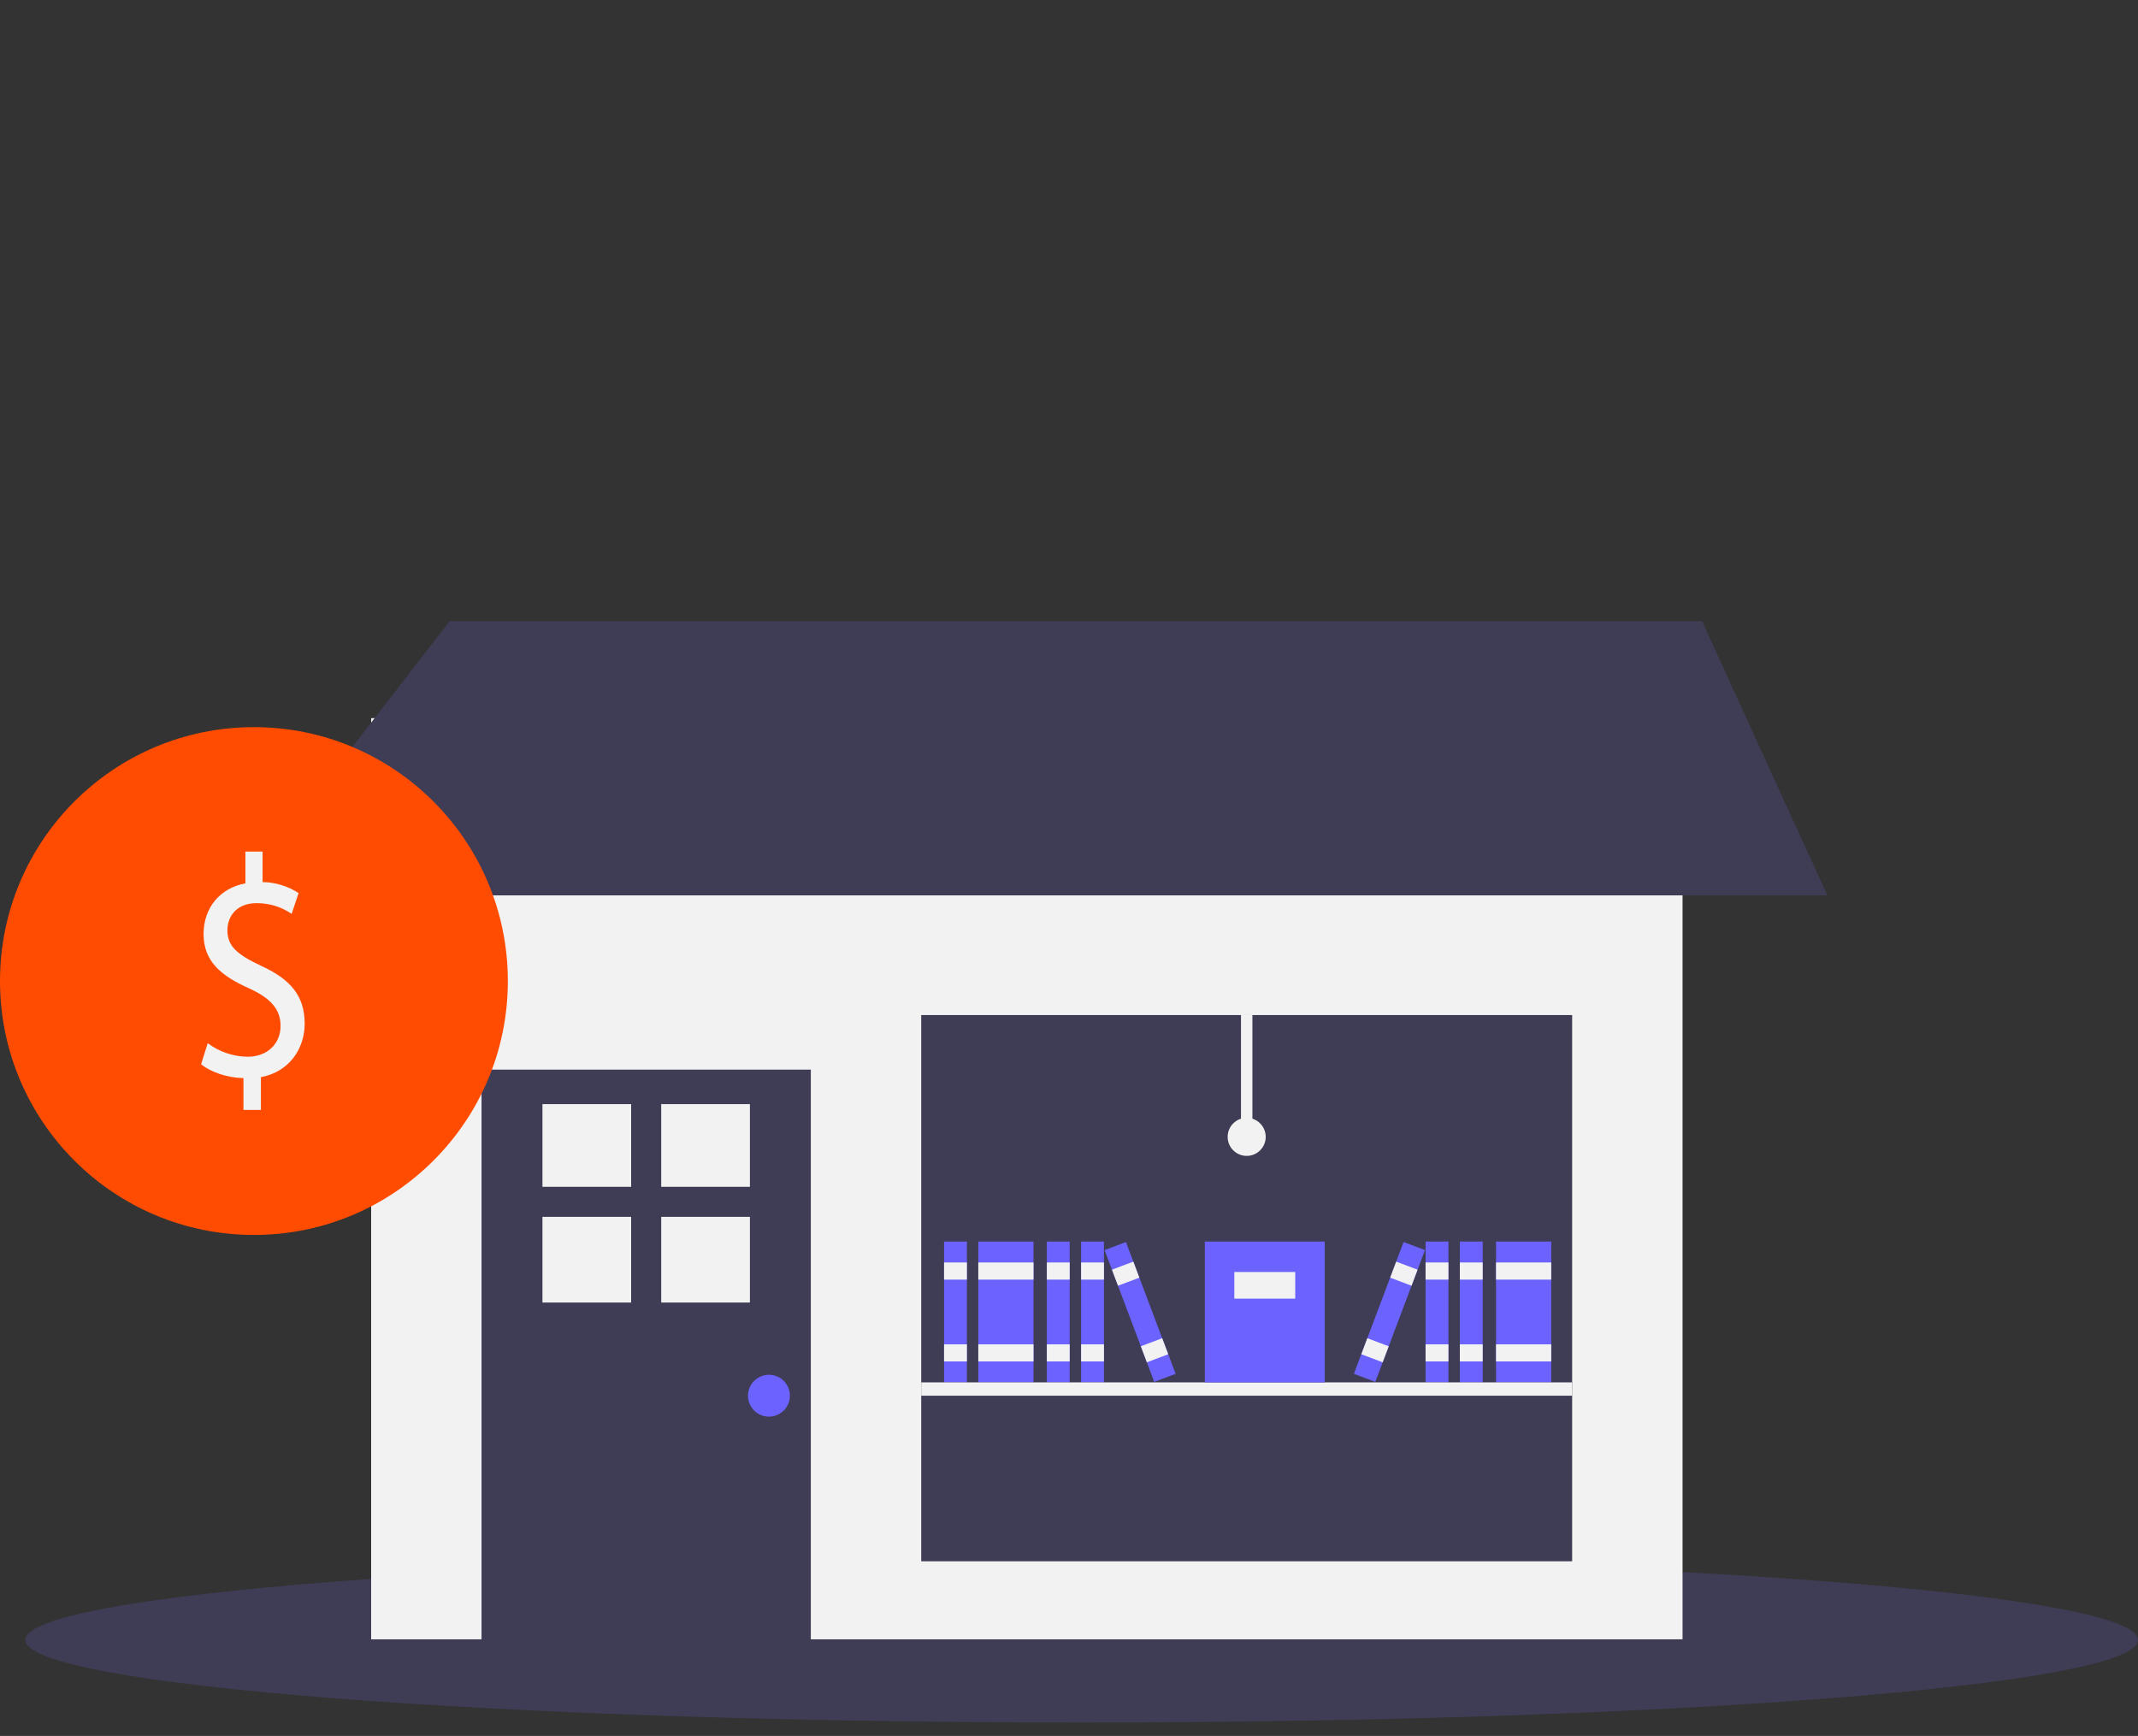 <svg width="117" height="95" viewBox="0 0 117 95" fill="none" xmlns="http://www.w3.org/2000/svg">
<rect x="0" y="0" width="117" height="95" fill="#333333" stroke="none"/>
<g clip-path="url(#clip0)">
<path d="M59.195 94.264C91.12 94.264 117 92.242 117 89.748C117 87.254 91.12 85.232 59.195 85.232C27.27 85.232 1.39 87.254 1.39 89.748C1.39 92.242 27.27 94.264 59.195 94.264Z" fill="#3F3D56"/>
<path d="M92.076 39.301H20.311V89.713H92.076V39.301Z" fill="#F2F2F2"/>
<path d="M44.371 58.536H26.352V89.991H44.371V58.536Z" fill="#3F3D56"/>
<path d="M34.539 60.423H29.685V64.948H34.539V60.423Z" fill="#F2F2F2"/>
<path d="M41.038 60.423H36.184V64.948H41.038V60.423Z" fill="#F2F2F2"/>
<path d="M34.539 66.593H29.685V71.282H34.539V66.593Z" fill="#F2F2F2"/>
<path d="M41.038 66.593H36.184V71.282H41.038V66.593Z" fill="#F2F2F2"/>
<path d="M42.08 77.527C42.713 77.527 43.226 77.014 43.226 76.381C43.226 75.748 42.713 75.236 42.08 75.236C41.447 75.236 40.934 75.748 40.934 76.381C40.934 77.014 41.447 77.527 42.08 77.527Z" fill="#6C63FF"/>
<path d="M86.035 55.55H50.413V85.443H86.035V55.55Z" fill="#3F3D56"/>
<path d="M100 49H13L18.801 41.5L20.099 39.821L21.797 37.625L23.095 35.945L24.6 34H93.145L94.034 35.945L94.802 37.625L95.806 39.821L96.573 41.5L100 49Z" fill="#3F3D56"/>
<path d="M52.913 67.944H51.663V75.652H52.913V67.944Z" fill="#6C63FF"/>
<path d="M52.913 69.09H51.663V70.028H52.913V69.09Z" fill="#F2F2F2"/>
<path d="M52.913 73.569H51.663V74.506H52.913V73.569Z" fill="#F2F2F2"/>
<path d="M56.558 67.944H53.537V75.652H56.558V67.944Z" fill="#6C63FF"/>
<path d="M56.558 69.09H53.537V70.028H56.558V69.09Z" fill="#F2F2F2"/>
<path d="M56.558 73.569H53.537V74.506H56.558V73.569Z" fill="#F2F2F2"/>
<path d="M58.537 67.944H57.287V75.652H58.537V67.944Z" fill="#6C63FF"/>
<path d="M58.537 69.09H57.287V70.028H58.537V69.09Z" fill="#F2F2F2"/>
<path d="M58.537 73.569H57.287V74.506H58.537V73.569Z" fill="#F2F2F2"/>
<path d="M60.412 67.944H59.162V75.652H60.412V67.944Z" fill="#6C63FF"/>
<path d="M60.412 69.09H59.162V70.028H60.412V69.09Z" fill="#F2F2F2"/>
<path d="M60.412 73.569H59.162V74.506H60.412V73.569Z" fill="#F2F2F2"/>
<path d="M61.616 67.972L60.447 68.413L63.165 75.625L64.335 75.184L61.616 67.972Z" fill="#6C63FF"/>
<path d="M62.02 69.044L60.851 69.485L61.181 70.362L62.351 69.921L62.02 69.044Z" fill="#F2F2F2"/>
<path d="M63.6 73.235L62.431 73.676L62.761 74.553L63.931 74.112L63.6 73.235Z" fill="#F2F2F2"/>
<path d="M84.889 67.944H81.868V75.652H84.889V67.944Z" fill="#6C63FF"/>
<path d="M84.889 69.09H81.868V70.028H84.889V69.09Z" fill="#F2F2F2"/>
<path d="M84.889 73.569H81.868V74.506H84.889V73.569Z" fill="#F2F2F2"/>
<path d="M81.139 67.944H79.889V75.652H81.139V67.944Z" fill="#6C63FF"/>
<path d="M81.139 69.09H79.889V70.028H81.139V69.09Z" fill="#F2F2F2"/>
<path d="M81.139 73.569H79.889V74.506H81.139V73.569Z" fill="#F2F2F2"/>
<path d="M79.264 67.944H78.014V75.652H79.264V67.944Z" fill="#6C63FF"/>
<path d="M79.264 69.09H78.014V70.028H79.264V69.09Z" fill="#F2F2F2"/>
<path d="M79.264 73.569H78.014V74.506H79.264V73.569Z" fill="#F2F2F2"/>
<path d="M76.81 67.972L74.091 75.184L75.261 75.625L77.98 68.412L76.81 67.972Z" fill="#6C63FF"/>
<path d="M76.406 69.044L76.075 69.921L77.245 70.362L77.576 69.485L76.406 69.044Z" fill="#F2F2F2"/>
<path d="M74.826 73.235L74.496 74.112L75.665 74.553L75.996 73.676L74.826 73.235Z" fill="#F2F2F2"/>
<path d="M86.035 75.652H50.413V76.381H86.035V75.652Z" fill="#F2F2F2"/>
<path d="M72.494 67.944H65.932V75.652H72.494V67.944Z" fill="#6C63FF"/>
<path d="M70.88 69.611H67.547V71.069H70.88V69.611Z" fill="#F2F2F2"/>
<path d="M68.536 55.55H67.911V62.216H68.536V55.55Z" fill="#F2F2F2"/>
<path d="M68.224 63.257C68.799 63.257 69.265 62.791 69.265 62.216C69.265 61.64 68.799 61.174 68.224 61.174C67.648 61.174 67.182 61.64 67.182 62.216C67.182 62.791 67.648 63.257 68.224 63.257Z" fill="#F2F2F2"/>
<path d="M13.896 67.584C21.57 67.584 27.791 61.363 27.791 53.689C27.791 46.015 21.57 39.793 13.896 39.793C6.221 39.793 0 46.015 0 53.689C0 61.363 6.221 67.584 13.896 67.584Z" fill="#FF4C01"/>
<path d="M13.323 60.74V59.001C12.444 58.984 11.534 58.674 11.004 58.243L11.367 57.09C11.998 57.562 12.762 57.822 13.55 57.83C14.627 57.83 15.354 57.124 15.354 56.143C15.354 55.195 14.763 54.61 13.641 54.093C12.095 53.404 11.14 52.612 11.14 51.114C11.14 49.685 12.034 48.6 13.429 48.342V46.602H14.369V48.273C15.07 48.282 15.753 48.491 16.34 48.875L15.96 50.012C15.398 49.627 14.732 49.423 14.05 49.426C12.883 49.426 12.444 50.218 12.444 50.907C12.444 51.803 13.005 52.251 14.323 52.871C15.885 53.594 16.673 54.489 16.673 56.022C16.673 57.382 15.839 58.657 14.278 58.949V60.74H13.323Z" fill="#F2F2F2"/>
</g>
<defs>
<clipPath id="clip0">
<rect width="117" height="94.264" fill="white"/>
</clipPath>
</defs>
</svg>
